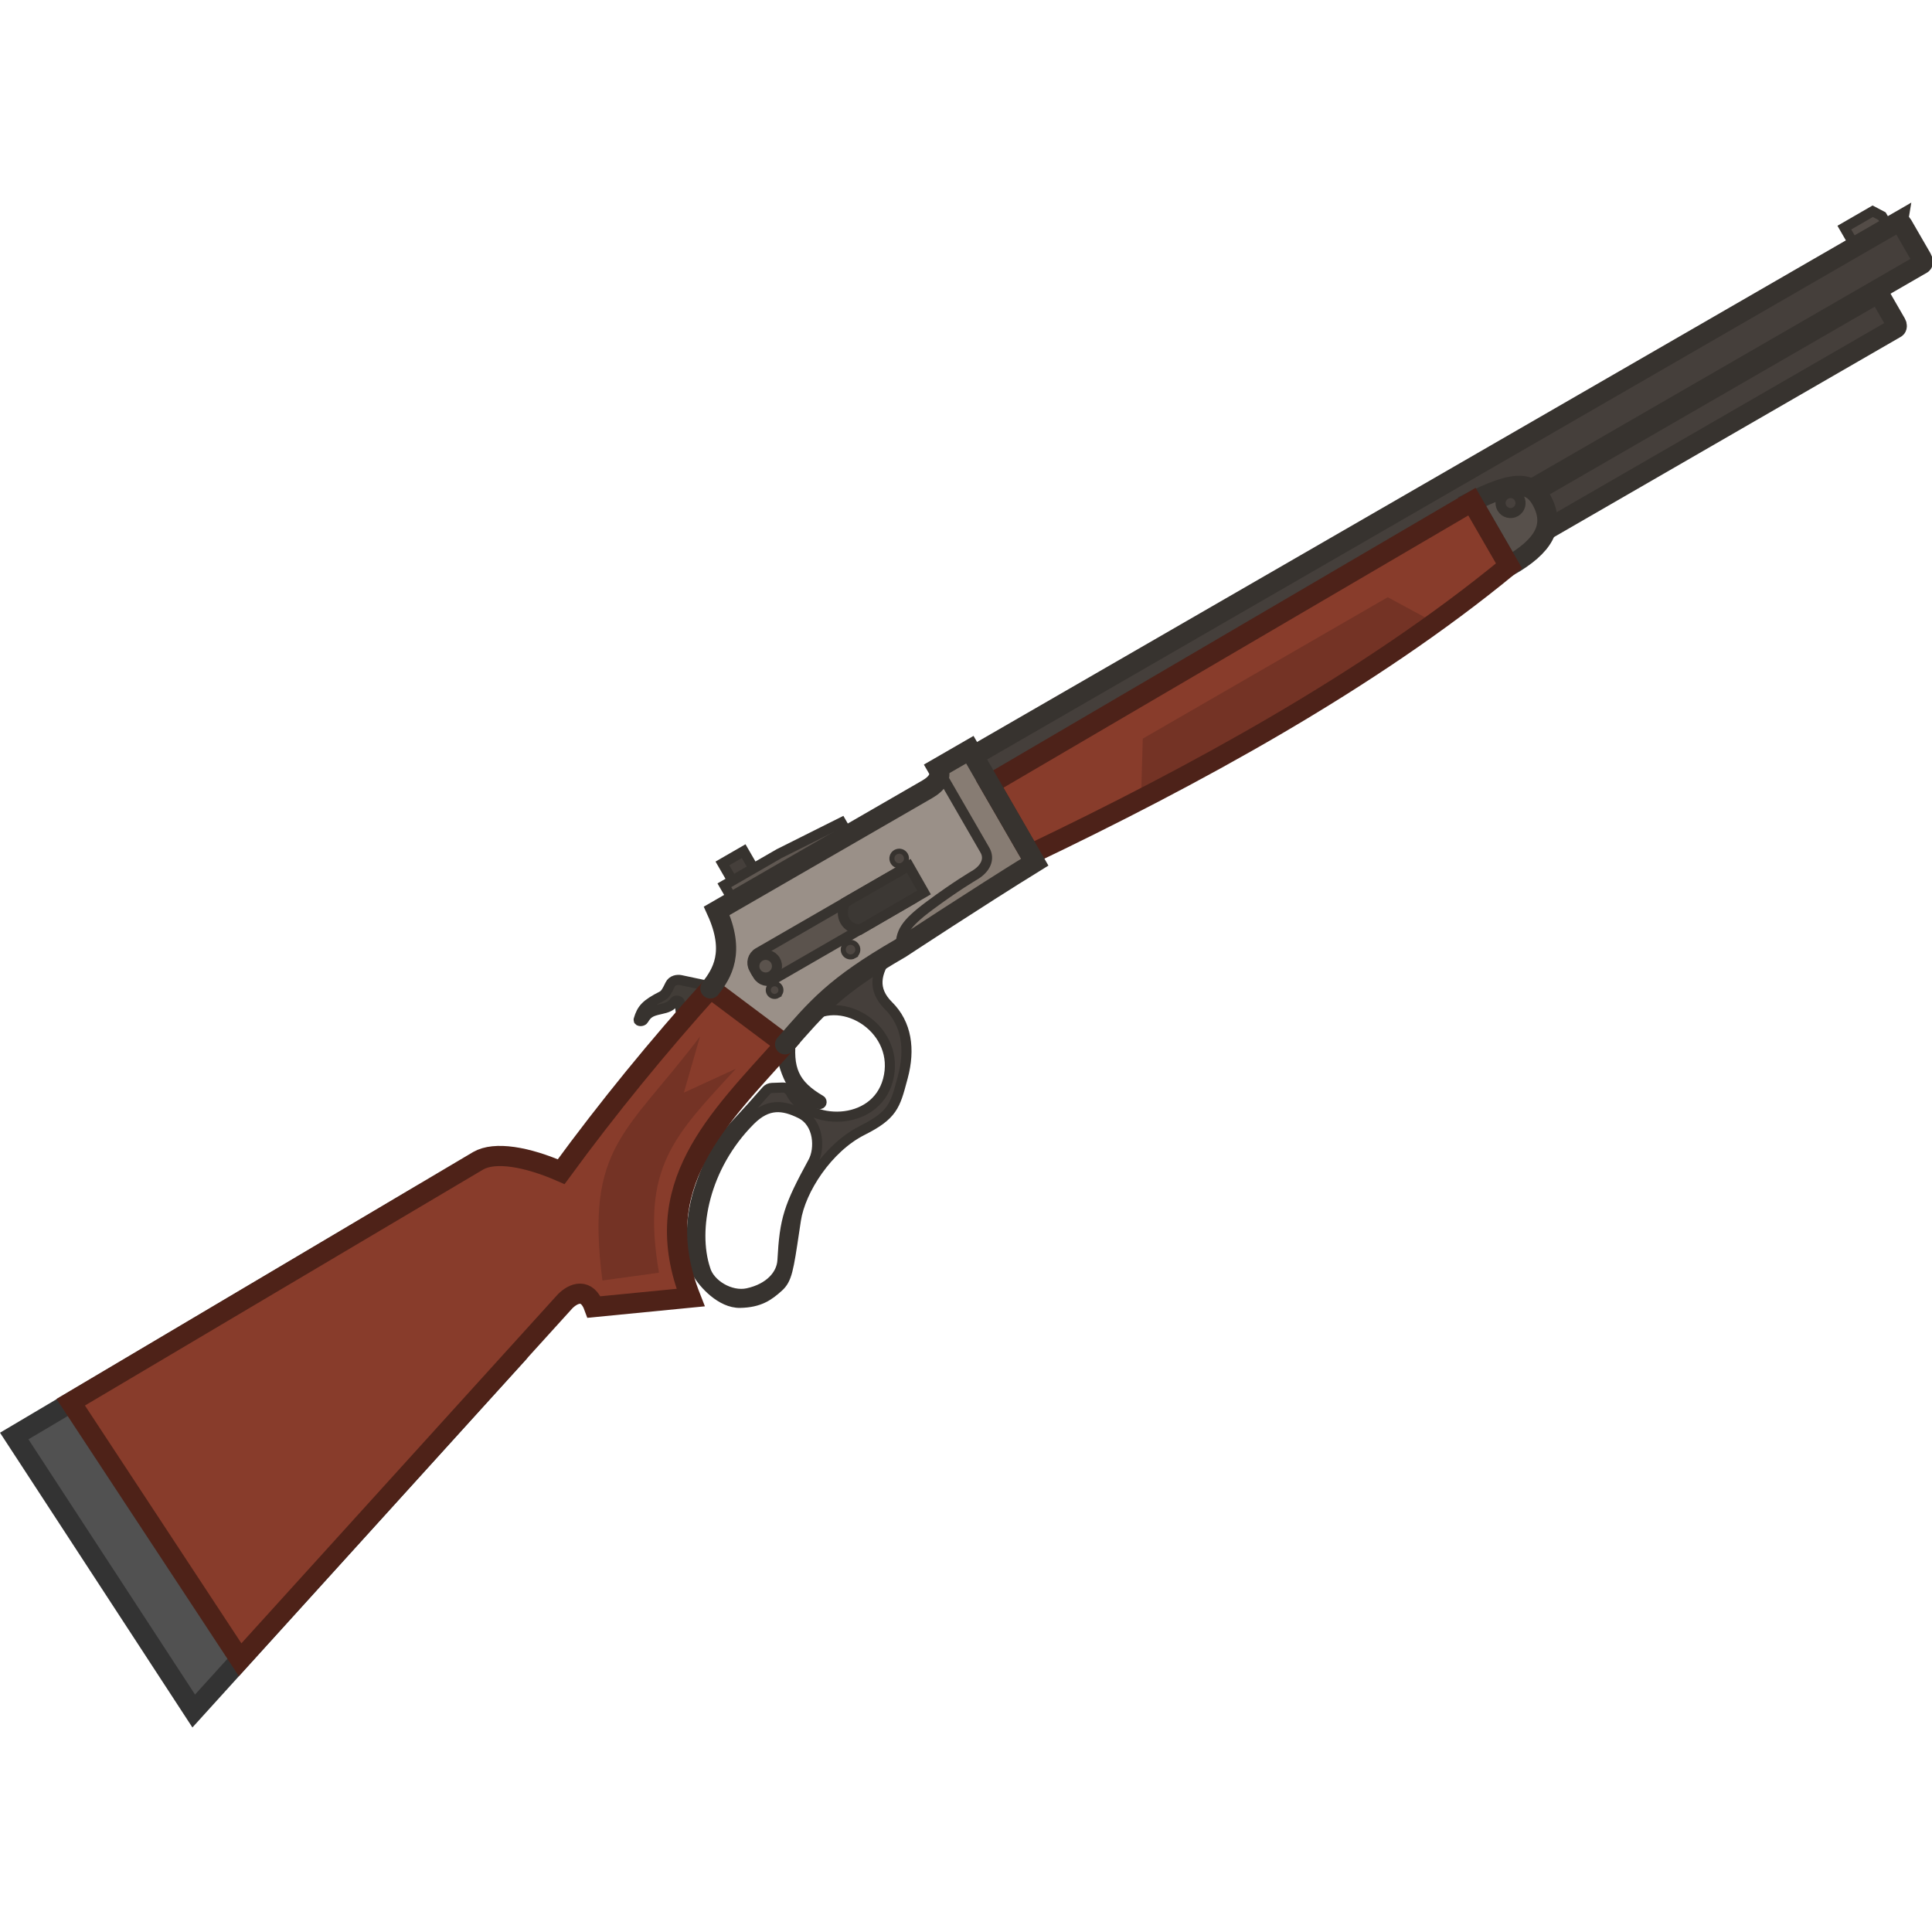 <?xml version="1.0" encoding="UTF-8" standalone="no"?>
<svg
   width="110"
   height="110"
   viewBox="0 0 110 110"
   fill="none"
   version="1.1"
   id="svg25"
   sodipodi:docname="model_89.svg"
   inkscape:version="1.3.2 (1:1.3.2+202311252150+091e20ef0f)"
   xmlns:inkscape="http://www.inkscape.org/namespaces/inkscape"
   xmlns:sodipodi="http://sodipodi.sourceforge.net/DTD/sodipodi-0.dtd"
   xmlns="http://www.w3.org/2000/svg"
   xmlns:svg="http://www.w3.org/2000/svg">
  <sodipodi:namedview
     id="namedview25"
     pagecolor="#505050"
     bordercolor="#ffffff"
     borderopacity="1"
     inkscape:showpageshadow="0"
     inkscape:pageopacity="0"
     inkscape:pagecheckerboard="1"
     inkscape:deskcolor="#d1d1d1"
     inkscape:zoom="3.8215907"
     inkscape:cx="-41.213204"
     inkscape:cy="50.110023"
     inkscape:window-width="2560"
     inkscape:window-height="1368"
     inkscape:window-x="0"
     inkscape:window-y="0"
     inkscape:window-maximized="1"
     inkscape:current-layer="svg25" />
  <g
     clip-path="url(#clip0_1744_862)"
     id="g25"
     transform="matrix(1.025,0,0,1.025,-1.517,-1.921)">
    <path
       fill-rule="evenodd"
       clip-rule="evenodd"
       d="m 50.806,54.931 c -0.679,0.992 -0.888,1.898 0.03,2.809 1.007,0.999 1.209,2.412 0.794,3.958 -0.014,0.052 -0.027,0.102 -0.041,0.152 -0.382,1.431 -0.525,1.968 -2.201,2.81 -1.934,0.971 -3.447,3.313 -3.7,4.996 -0.03,0.202 -0.059,0.392 -0.086,0.571 -0.325,2.176 -0.405,2.706 -0.875,3.131 -0.551,0.498 -1.064,0.863 -2.134,0.886 -1.07,0.022 -2.045,-1.092 -2.353,-1.625 -0.167,-0.289 -0.721,-2.366 0.134,-4.837 0.728,-2.103 1.252,-2.668 2.263,-3.758 0.177,-0.191 0.368,-0.398 0.579,-0.631 l 0.839,-0.946 c 0.076,-0.086 0.185,-0.137 0.3,-0.141 l 0.609,-0.021 c 0.187,-0.006 0.351,0.114 0.437,0.279 0.961,1.853 4.699,1.928 5.402,-0.695 0.738,-2.754 -2.452,-4.839 -4.436,-3.43 l 2.059,-2.289 z m -4.157,11.475 c -1.358,2.497 -1.581,3.164 -1.706,5.475 -0.043,0.804 -0.715,1.562 -1.931,1.829 -0.958,0.21 -2.125,-0.488 -2.36,-1.353 -0.713,-2.176 -0.054,-5.68 2.502,-8.243 0.969,-0.971 1.822,-0.866 2.795,-0.386 1.041,0.514 1.088,1.965 0.7,2.678 z"
       fill="#453f3b"
       stroke="#37332f"
       stroke-width="0.561"
       stroke-miterlimit="3.994"
       id="path1" />
    <rect
       x="103.828"
       y="17.953"
       width="1.138"
       height="1.305"
       transform="rotate(-30,103.828,17.953)"
       fill="#403b36"
       stroke="#37332f"
       stroke-width="0.561"
       id="rect1" />
    <path
       d="m 38.261,57.198 c -0.909,0.466 -1.129,0.715 -1.305,1.314 -0.031,0.105 0.21,0.108 0.27,0.007 0.221,-0.372 0.402,-0.47 0.933,-0.586 0.407,-0.089 0.586,-0.154 0.804,-0.439 0.053,-0.069 0.267,-0.038 0.275,0.059 0.17,2.111 0.762,2.901 2.403,4.1 l 0.954,-3.603 -2.03,-1.463 -1.269,-0.27 c -0.194,-0.041 -0.476,0.007 -0.592,0.248 -0.162,0.335 -0.264,0.541 -0.444,0.633 z"
       fill="#423d38"
       stroke="#37332f"
       stroke-width="0.561"
       id="path2" />
    <path
       d="m 40.94,56.778 c 0.643,-0.829 1.399,-2.009 0.352,-4.309 l 11.699,-6.755 c 0.561,-0.324 0.82,-0.74 0.574,-1.165 l 1.787,-1.032 3.607,6.247 c -3.194,1.971 -7.447,4.774 -7.447,4.774 -3.692,2.132 -4.643,3.317 -6.422,5.346"
       fill="#9a9088"
       id="path3" />
    <path
       d="m 47.066,62.991 c -1.474,-0.861 -1.869,-1.729 -1.631,-3.6 l -0.631,0.629 c 0.307,1.729 0.873,2.833 2.155,3.176 0.168,0.045 0.201,-0.15 0.106,-0.206 z"
       fill="#403b36"
       stroke="#37332f"
       stroke-width="0.561"
       stroke-miterlimit="3.994"
       id="path4" />
    <path
       d="m 104.746,15.936 -0.818,-1.418 1.575,-0.91 0.518,0.272 0.61,1.058 z"
       fill="#534c47"
       stroke="#37332f"
       stroke-width="0.561"
       stroke-miterlimit="3.994"
       stroke-linecap="round"
       id="path5" />
    <path
       d="M 106.9,14.207 55.556,43.85 c -0.067,0.039 -0.062,0.175 0.012,0.303 l 1.073,1.858 c 0.074,0.129 0.189,0.201 0.256,0.162 L 108.242,16.531 c 0.067,-0.039 0.061,-0.175 -0.013,-0.303 l -1.073,-1.858 c -0.074,-0.129 -0.189,-0.201 -0.256,-0.162 z"
       fill="#453f3b"
       stroke="#37332f"
       stroke-width="1.121"
       stroke-miterlimit="3.994"
       stroke-linecap="round"
       id="path6" />
    <path
       d="M 105.7,18.216 78.827,33.731 c -0.067,0.039 -0.073,0.155 -0.013,0.259 l 0.869,1.504 c 0.06,0.104 0.163,0.157 0.231,0.118 L 106.786,20.097 c 0.068,-0.039 0.074,-0.155 0.013,-0.259 l -0.868,-1.504 c -0.06,-0.104 -0.163,-0.157 -0.231,-0.118 z"
       fill="#453f3b"
       stroke="#37332f"
       stroke-width="1.121"
       stroke-miterlimit="3.994"
       stroke-linecap="round"
       id="path7" />
    <path
       d="m 58.959,49.766 -3.607,-6.247 -1.787,1.032 2.626,4.549 c 0.272,0.471 0.065,1.021 -0.602,1.406 0,0 -1.027,0.6 -2.471,1.675 -1.408,1.048 -1.614,1.507 -1.607,2.359 0,0 4.253,-2.803 7.447,-4.774 z"
       fill="#877c73"
       stroke="#37332f"
       stroke-width="0.561"
       stroke-miterlimit="3.994"
       stroke-linecap="round"
       id="path8" />
    <path
       d="m 2.27,81.641 9.971,15.275 18.055,-19.912 c 0.467,-0.468 -4.471,-9.307 -5.392,-8.775 z"
       fill="#515151"
       stroke="#333333"
       stroke-width="1.121"
       stroke-miterlimit="3.994"
       stroke-linecap="round"
       id="path9" />
    <path
       d="M 5.407,79.764 14.818,94.068 32.873,74.156 c 0.467,-0.468 1.216,-0.763 1.608,0.32 l 5.361,-0.525 c -2.44,-6.206 1.502,-9.874 5.245,-14.067 l -4.149,-3.108 c -2.9,3.226 -5.673,6.608 -8.286,10.182 -1.915,-0.838 -3.689,-1.138 -4.61,-0.607 z"
       fill="#883c2b"
       stroke="#4e2218"
       stroke-width="1.121"
       stroke-miterlimit="3.994"
       stroke-linecap="round"
       id="path10" />
    <path
       d="m 34.942,73.001 3.142,-0.432 c -1.01,-5.88 0.867,-7.615 4.271,-11.328 l -2.888,1.327 0.896,-3.118 c -4.081,5.405 -6.383,6.08 -5.421,13.55 z"
       fill="#743325"
       id="path11" />
    <path
       d="m 85.307,33.313 -2.063,-3.573 c 2.184,-1.068 3.187,-1.219 3.831,-0.143 0.871,1.509 0.105,2.635 -1.768,3.717 z"
       fill="#57504b"
       stroke="#37332f"
       stroke-width="1.121"
       stroke-miterlimit="3.994"
       stroke-linecap="round"
       id="path12" />
    <path
       d="m 85.664,30.298 c 0.266,-0.153 0.357,-0.493 0.203,-0.759 -0.153,-0.266 -0.493,-0.357 -0.759,-0.203 -0.266,0.153 -0.357,0.493 -0.203,0.759 0.153,0.266 0.493,0.357 0.759,0.203 z"
       fill="#47413d"
       stroke="#37332f"
       stroke-width="0.561"
       stroke-miterlimit="3.994"
       stroke-linecap="round"
       id="path13" />
    <path
       d="m 56.454,45.428 26.788,-15.69 2.058,3.564 C 77.506,39.72 67.716,45.017 58.706,49.328 Z"
       fill="#883c2b"
       id="path14" />
    <path
       d="m 51.364,50.31 -7.77,4.486 c -0.306,0.177 -0.412,0.569 -0.235,0.875 l 0.214,0.37 c 0.177,0.307 0.569,0.412 0.875,0.235 l 7.77,-4.486 c 0.307,-0.177 0.412,-0.569 0.235,-0.875 l -0.214,-0.37 c -0.177,-0.307 -0.569,-0.412 -0.875,-0.235 z"
       fill="#5b534d"
       stroke="#37332f"
       stroke-width="0.561"
       stroke-miterlimit="3.994"
       stroke-linecap="round"
       id="path15" />
    <path
       d="m 44.325,56.088 c 0.301,-0.174 0.404,-0.559 0.23,-0.86 -0.174,-0.301 -0.559,-0.404 -0.86,-0.23 -0.301,0.174 -0.404,0.559 -0.23,0.86 0.174,0.301 0.559,0.404 0.86,0.23 z"
       fill="#5b534d"
       stroke="#37332f"
       stroke-width="0.561"
       stroke-miterlimit="3.994"
       stroke-linecap="round"
       id="path16" />
    <path
       d="m 44.683,57.176 c 0.169,-0.097 0.226,-0.313 0.129,-0.481 -0.097,-0.169 -0.313,-0.226 -0.481,-0.129 -0.169,0.097 -0.226,0.313 -0.129,0.482 0.097,0.169 0.313,0.226 0.482,0.129 z"
       fill="#4e4742"
       stroke="#37332f"
       stroke-width="0.28"
       stroke-miterlimit="3.994"
       stroke-linecap="round"
       id="path17" />
    <path
       d="m 48.927,54.975 c 0.194,-0.112 0.261,-0.36 0.149,-0.554 -0.112,-0.194 -0.36,-0.261 -0.554,-0.148 -0.194,0.112 -0.261,0.36 -0.148,0.554 0.112,0.194 0.36,0.261 0.554,0.149 z"
       fill="#4e4742"
       stroke="#37332f"
       stroke-width="0.28"
       stroke-miterlimit="3.994"
       stroke-linecap="round"
       id="path18" />
    <path
       d="m 51.554,49.947 c 0.213,-0.07 0.33,-0.299 0.26,-0.512 -0.07,-0.213 -0.299,-0.329 -0.512,-0.26 -0.213,0.07 -0.33,0.299 -0.26,0.512 0.07,0.213 0.299,0.33 0.512,0.26 z"
       fill="#4e4742"
       stroke="#37332f"
       stroke-width="0.28"
       stroke-miterlimit="3.994"
       stroke-linecap="round"
       id="path19" />
    <path
       d="m 42.788,49.154 -1.179,0.681 0.724,1.253 1.179,-0.681 z"
       fill="#453f3b"
       stroke="#37332f"
       stroke-width="0.561"
       stroke-miterlimit="3.994"
       stroke-linecap="round"
       id="path20" />
    <path
       d="m 52.805,51.45 -0.845,-1.482 -3.539,2.04 c -0.34,0.772 0.036,1.429 0.823,1.51 z"
       fill="#3c3834"
       stroke="#37332f"
       stroke-width="0.561"
       stroke-miterlimit="3.994"
       stroke-linecap="round"
       id="path21" />
    <path
       d="m 41.717,51.048 3.038,-1.754 3.461,-1.732 0.393,0.681 -6.383,3.686 z"
       fill="#605852"
       stroke="#37332f"
       stroke-width="0.561"
       stroke-miterlimit="3.994"
       stroke-linecap="round"
       id="path22" />
    <path
       d="m 81.186,36.466 c -5.087,3.663 -10.734,6.923 -16.325,9.809 l 0.097,-3.372 13.606,-7.855 z"
       fill="#743325"
       id="path23" />
    <path
       d="m 56.454,45.428 26.788,-15.69 2.058,3.564 C 77.506,39.72 67.716,45.017 58.706,49.328 Z"
       stroke="#4d2219"
       stroke-width="1.121"
       stroke-miterlimit="3.994"
       stroke-linecap="round"
       id="path24" />
    <path
       d="m 40.94,56.778 c 0.643,-0.829 1.399,-2.009 0.352,-4.309 l 11.699,-6.755 c 0.561,-0.324 0.82,-0.74 0.574,-1.165 l 1.787,-1.032 3.607,6.247 c -3.194,1.971 -7.447,4.774 -7.447,4.774 -3.692,2.132 -4.643,3.317 -6.422,5.346"
       stroke="#37332f"
       stroke-width="1.121"
       stroke-miterlimit="3.994"
       stroke-linecap="round"
       id="path25" />
  </g>
  <defs
     id="defs25">
    <clipPath
       id="clip0_1744_862">
      <rect
         width="110"
         height="110"
         fill="white"
         id="rect25" />
    </clipPath>
  </defs>
</svg>
